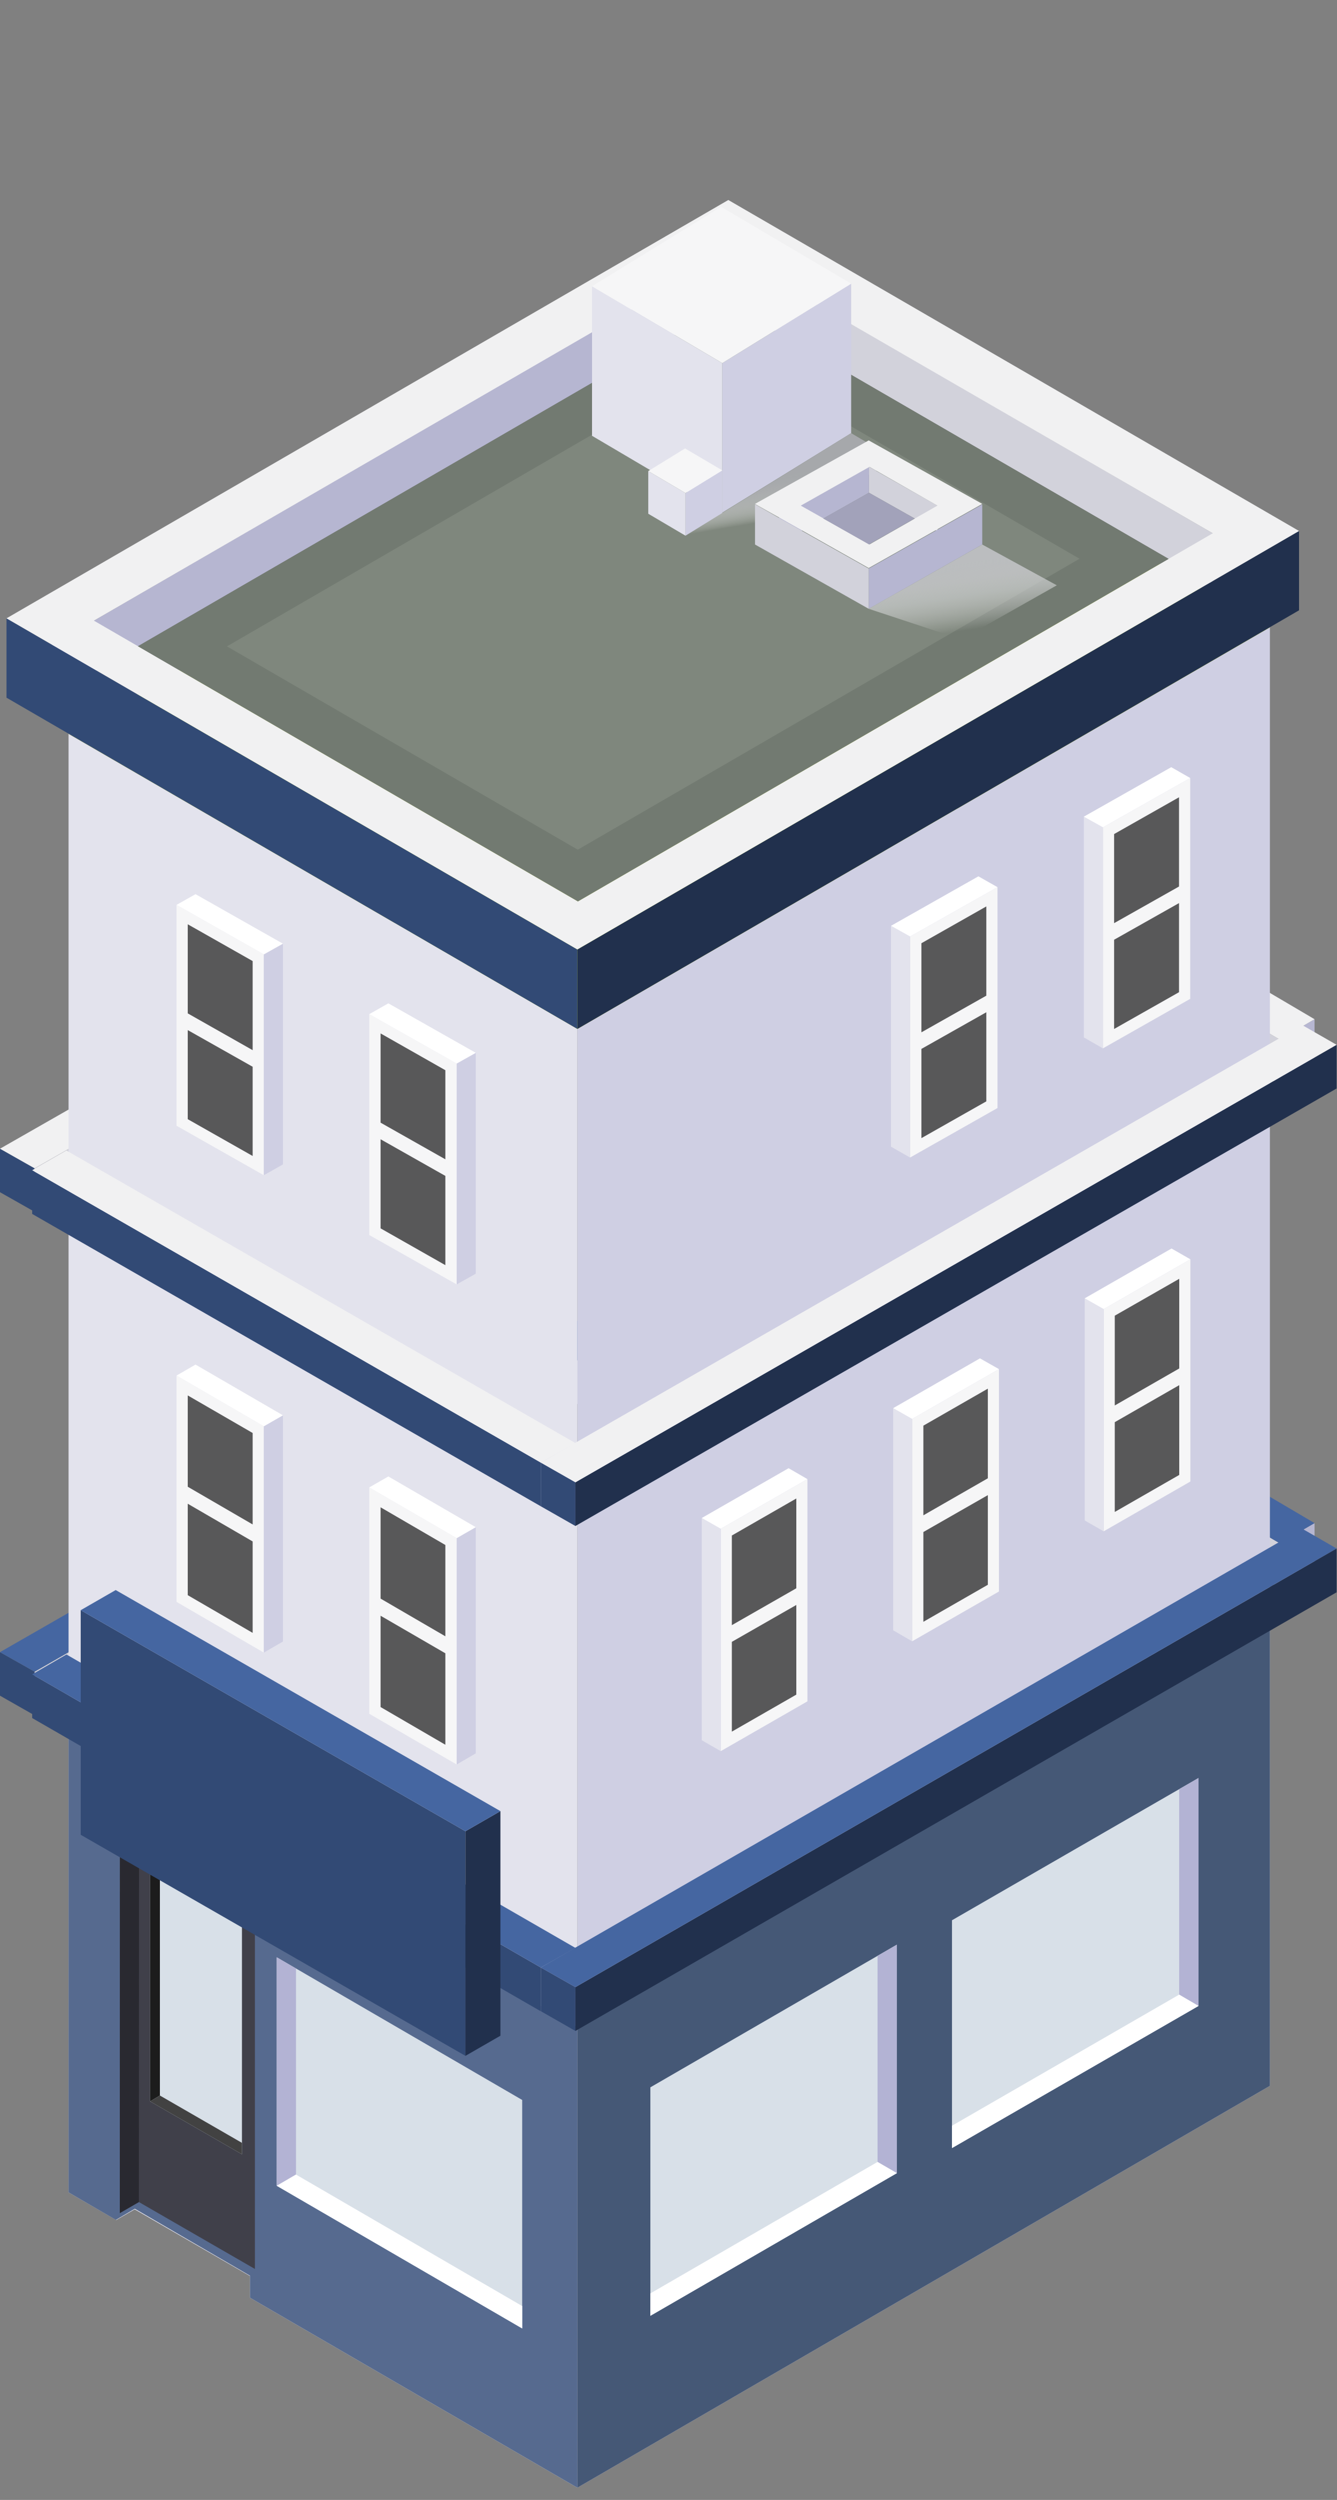<?xml version="1.0" encoding="UTF-8"?>
<svg width="107px" height="200px" viewBox="0 0 107 200" version="1.1" xmlns="http://www.w3.org/2000/svg" xmlns:xlink="http://www.w3.org/1999/xlink">
    <rect x="0" y="0" width="107" height="200" fill="#808080" stroke="none"/>
    <!-- Generator: Sketch 52.3 (67297) - http://www.bohemiancoding.com/sketch -->
    <title>Apotheke</title>
    <desc>Created with Sketch.</desc>
    <defs>
        <linearGradient x1="54.816%" y1="71.792%" x2="44.279%" y2="37.53%" id="linearGradient-1">
            <stop stop-color="#FFFFFF" stop-opacity="0" offset="0%"></stop>
            <stop stop-color="#F4F4F4" stop-opacity="0.13" offset="7%"></stop>
            <stop stop-color="#DCDDDE" stop-opacity="0.39" offset="23%"></stop>
            <stop stop-color="#C9CACC" stop-opacity="0.61" offset="39%"></stop>
            <stop stop-color="#B9BBBD" stop-opacity="0.78" offset="54%"></stop>
            <stop stop-color="#AFB0B3" stop-opacity="0.9" offset="70%"></stop>
            <stop stop-color="#A8AAAD" stop-opacity="0.98" offset="85%"></stop>
            <stop stop-color="#A6A8AB" offset="100%"></stop>
        </linearGradient>
        <linearGradient x1="59.711%" y1="88.095%" x2="40.217%" y2="22.549%" id="linearGradient-2">
            <stop stop-color="#FFFFFF" stop-opacity="0" offset="0%"></stop>
            <stop stop-color="#E8E8E9" stop-opacity="0.34" offset="27%"></stop>
            <stop stop-color="#D4D6D7" stop-opacity="0.63" offset="51%"></stop>
            <stop stop-color="#C7C8CA" stop-opacity="0.83" offset="73%"></stop>
            <stop stop-color="#BEC0C2" stop-opacity="0.95" offset="90%"></stop>
            <stop stop-color="#BBBDBF" offset="100%"></stop>
        </linearGradient>
    </defs>
    <g id="Apotheke" stroke="none" stroke-width="1" fill="none" fill-rule="evenodd">
        <g id="Element-26-Copy-6" transform="translate(0, 16)" fill-rule="nonzero">
            <g id="_Gruppe_3" transform="translate(0, 81)">
                <g id="_Gruppe_4" transform="translate(0, 34.526)" fill="#324A75">
                    <g id="_Gruppe_5">
                        <g id="_Gruppe_6">
                            <polygon id="_Pfad_" points="0 0.647 0 4.132 2.771 5.708 2.771 2.212"></polygon>
                        </g>
                    </g>
                </g>
                <g id="_Gruppe_7" transform="translate(2.173, 1.079)" fill="#D2D2DB">
                    <g id="_Gruppe_8">
                        <g id="_Gruppe_9">
                            <polygon id="_Pfad_2" points="61.621 0.658 61.621 4.154 0.598 39.155 0.598 35.659"></polygon>
                        </g>
                    </g>
                </g>
                <polygon id="_Pfad_3" fill="#4566A1" points="63.794 1.737 61.045 0.162 0 35.174 2.771 36.738"></polygon>
            </g>
            <g id="_Gruppe_10" transform="translate(61, 81)">
                <g id="_Gruppe_11" transform="translate(40.629, 24.516)" fill="#B6B6D1">
                    <g id="_Gruppe_12">
                        <g id="_Gruppe_13">
                            <polygon id="_Pfad_4" points="3.574 0.334 3.574 3.945 0.787 5.561 0.787 1.95"></polygon>
                        </g>
                    </g>
                </g>
                <g id="_Gruppe_14" transform="translate(0, 2.026)" fill="#D2D2DB">
                    <g id="_Gruppe_15">
                        <g id="_Gruppe_16">
                            <polygon id="_Pfad_5" points="0.149 0.136 0.149 3.746 41.415 28.051 41.415 24.44"></polygon>
                        </g>
                    </g>
                </g>
                <polygon id="_Pfad_6" fill="#4566A1" points="0.149 2.162 2.914 0.535 44.202 24.851 41.415 26.467"></polygon>
            </g>
            <g id="_Gruppe_17" transform="translate(0, 41)">
                <g id="_Gruppe_18" transform="translate(0, 34.555)" fill="#324A75">
                    <g id="_Gruppe_19">
                        <g id="_Gruppe_20">
                            <polygon id="_Pfad_7" points="0 0.344 0 3.824 2.771 5.392 2.771 1.912"></polygon>
                        </g>
                    </g>
                </g>
                <g id="_Gruppe_21" transform="translate(2.173, 1.257)" fill="#D2D2DB">
                    <g id="_Gruppe_22">
                        <g id="_Gruppe_23">
                            <polygon id="_Pfad_8" points="61.621 0.365 61.621 3.845 0.598 38.69 0.598 35.21"></polygon>
                        </g>
                    </g>
                </g>
                <polygon id="_Pfad_9" fill="#F1F1F2" points="63.794 1.622 61.045 0.054 0 34.899 2.771 36.467"></polygon>
            </g>
            <g id="_Gruppe_24" transform="translate(61, 41)">
                <g id="_Gruppe_25" transform="translate(40.629, 24.516)" fill="#B6B6D1">
                    <g id="_Gruppe_26">
                        <g id="_Gruppe_27">
                            <polygon id="_Pfad_10" points="3.574 0.022 3.574 3.633 0.787 5.26 0.787 1.649"></polygon>
                        </g>
                    </g>
                </g>
                <g id="_Gruppe_28" transform="translate(0, 1.114)" fill="#D2D2DB">
                    <g id="_Gruppe_29">
                        <g id="_Gruppe_30">
                            <polygon id="_Pfad_11" points="0.149 0.735 0.149 4.346 41.415 28.662 41.415 25.051"></polygon>
                        </g>
                    </g>
                </g>
                <polygon id="_Pfad_12" fill="#F1F1F2" points="0.149 1.85 2.914 0.223 44.202 24.539 41.415 26.166"></polygon>
            </g>
            <g id="_Gruppe_31">
                <g id="_Gruppe_32" transform="translate(5.422, 9.799)">
                    <g id="_Gruppe_33" transform="translate(40.123, 23.953)" fill="#CFCFE3">
                        <g id="_Gruppe_34">
                            <g id="_Gruppe_35">
                                <polygon id="_Pfad_13" points="56.085 0.436 56.085 117.118 0.661 149.269 0.661 32.565"></polygon>
                            </g>
                        </g>
                    </g>
                    <g id="_Gruppe_36" transform="translate(0, 32.663)" fill="#E3E3ED">
                        <g id="_Gruppe_37">
                            <g id="_Gruppe_38">
                                <polygon id="_Pfad_14" points="40.784 23.844 40.784 140.559 14.585 125.36 14.585 123.628 5.357 118.293 3.882 119.143 0.065 116.933 0.065 0.25"></polygon>
                            </g>
                        </g>
                    </g>
                    <polygon id="_Pfad_15" fill="#B0CC38" points="0.065 32.902 55.511 0.795 96.208 24.388 40.784 56.517"></polygon>
                </g>
                <g id="_Gruppe_39">
                    <polygon id="_Pfad_16" fill="#D2D2DB" points="58.308 8.296 97.054 30.757 97.054 26.664 58.308 4.203"></polygon>
                    <polygon id="_Pfad_17" fill="#B6B6D1" points="58.308 4.203 58.308 8.296 3.98 39.794 3.98 35.7"></polygon>
                    <g id="_Gruppe_40" transform="translate(45.545, 26.13)" fill="#21304D">
                        <g id="_Gruppe_41">
                            <g id="_Gruppe_42">
                                <polygon id="_Pfad_18" points="58.417 0.348 58.417 6.696 0.661 40.186 0.661 33.828"></polygon>
                            </g>
                        </g>
                    </g>
                    <g id="_Gruppe_43" transform="translate(0, 32.663)" fill="#324A75">
                        <g id="_Gruppe_44">
                            <g id="_Gruppe_45">
                                <polygon id="_Pfad_19" points="0.521 0.806 0.521 7.153 46.206 33.653 46.206 27.295"></polygon>
                            </g>
                        </g>
                    </g>
                    <path d="M58.287,0 L0.521,33.468 L46.206,59.958 L103.962,26.479 L58.287,0 Z M7.515,33.653 L58.308,4.257 L97.054,26.664 L46.25,56.115 L7.515,33.653 Z" id="_Zusammengesetzter_Pfad_" fill="#F1F1F2"></path>
                    <polygon id="_Pfad_20" fill="#727A71" points="58.308 8.296 11.039 35.7 46.25 56.115 93.519 28.711"></polygon>
                </g>
                <polygon id="_Pfad_21" fill="#7F877D" points="58.319 12.434 18.164 35.711 46.239 51.977 86.394 28.7"></polygon>
                <polygon id="_Pfad_22" fill="#566A8F" points="5.487 159.394 5.487 122.747 46.206 146.177 46.206 183.02 20.007 167.821 20.007 166.057 10.79 160.701 9.272 161.593"></polygon>
                <polygon id="_Pfad_23" fill="#455876" points="46.206 183.02 46.206 146.177 101.63 114.363 101.63 150.869"></polygon>
            </g>
            <g id="_Gruppe_46" transform="translate(71, 45)">
                <g id="_Gruppe_47" transform="translate(0, 8.562)">
                    <g id="_Gruppe_48">
                        <g id="_Gruppe_49" transform="translate(1.091, 1.07)" fill="#F6F6F7">
                            <g id="_Gruppe_50">
                                <g id="_Gruppe_51">
                                    <polygon id="_Pfad_24" points="7.738 0.342 7.738 18.013 0.742 21.973 0.742 4.292"></polygon>
                                </g>
                            </g>
                        </g>
                        <g id="_Gruppe_52" transform="translate(0, 4.281)" fill="#E3E3ED">
                            <g id="_Gruppe_53">
                                <g id="_Gruppe_54">
                                    <polygon id="_Pfad_25" points="0.306 0.225 0.306 17.895 1.834 18.762 1.834 1.081"></polygon>
                                </g>
                            </g>
                        </g>
                        <polygon id="_Pfad_26" fill="#FFFFFF" points="0.306 4.506 7.302 0.546 8.83 1.413 1.834 5.362"></polygon>
                    </g>
                    <g id="_Gruppe_55" transform="translate(2.183, 2.141)" fill="#585859">
                        <g id="_Gruppe_56">
                            <g id="_Gruppe_57">
                                <polygon id="_Pfad_27" points="5.752 0.813 5.752 7.952 0.557 10.885 0.557 3.757"></polygon>
                            </g>
                        </g>
                    </g>
                    <g id="_Gruppe_58" transform="translate(2.183, 10.703)" fill="#585859">
                        <g id="_Gruppe_59">
                            <g id="_Gruppe_60">
                                <polygon id="_Pfad_28" points="5.752 0.717 5.752 7.845 0.557 10.788 0.557 3.65"></polygon>
                            </g>
                        </g>
                    </g>
                </g>
                <g id="_Gruppe_61" transform="translate(15.28, 0)">
                    <g id="_Gruppe_62">
                        <g id="_Gruppe_63" transform="translate(1.091, 1.07)" fill="#F6F6F7">
                            <g id="_Gruppe_64">
                                <g id="_Gruppe_65">
                                    <polygon id="_Pfad_29" points="7.88 0.171 7.88 17.841 0.895 21.801 0.895 4.121"></polygon>
                                </g>
                            </g>
                        </g>
                        <g id="_Gruppe_66" transform="translate(0, 4.281)" fill="#E3E3ED">
                            <g id="_Gruppe_67">
                                <g id="_Gruppe_68">
                                    <polygon id="_Pfad_30" points="0.458 0.054 0.458 17.713 1.986 18.591 1.986 0.91"></polygon>
                                </g>
                            </g>
                        </g>
                        <polygon id="_Pfad_31" fill="#FFFFFF" points="0.458 4.335 7.455 0.375 8.972 1.242 1.986 5.191"></polygon>
                    </g>
                    <g id="_Gruppe_69" transform="translate(2.183, 2.141)" fill="#585859">
                        <g id="_Gruppe_70">
                            <g id="_Gruppe_71">
                                <polygon id="_Pfad_32" points="5.894 0.642 5.894 7.781 0.699 10.713 0.699 3.585"></polygon>
                            </g>
                        </g>
                    </g>
                    <g id="_Gruppe_72" transform="translate(2.183, 10.703)" fill="#585859">
                        <g id="_Gruppe_73">
                            <g id="_Gruppe_74">
                                <polygon id="_Pfad_33" points="5.894 0.546 5.894 7.674 0.699 10.617 0.699 3.478"></polygon>
                            </g>
                        </g>
                    </g>
                </g>
            </g>
            <g id="_Gruppe_75" transform="translate(14, 55)">
                <g id="_Gruppe_76" transform="translate(15.475, 8.562)">
                    <g id="_Gruppe_77">
                        <g id="_Gruppe_78" transform="translate(0, 1.07)" fill="#F6F6F7">
                            <g id="_Gruppe_79">
                                <g id="_Gruppe_80">
                                    <polygon id="_Pfad_34" points="0.076 0.503 0.076 18.173 7.073 22.122 7.073 4.452"></polygon>
                                </g>
                            </g>
                        </g>
                        <g id="_Gruppe_81" transform="translate(6.549, 4.281)" fill="#CFCFE3">
                            <g id="_Gruppe_82">
                                <g id="_Gruppe_83">
                                    <polygon id="_Pfad_35" points="2.052 0.385 2.052 18.055 0.524 18.912 0.524 1.242"></polygon>
                                </g>
                            </g>
                        </g>
                        <polygon id="_Pfad_36" fill="#FFFFFF" points="8.601 4.666 1.604 0.706 0.076 1.573 7.073 5.523"></polygon>
                    </g>
                    <g id="_Gruppe_84" transform="translate(0.897, 3.032)" fill="#585859">
                        <g id="_Gruppe_85">
                            <g id="_Gruppe_86">
                                <polygon id="_Pfad_37" points="0.086 0.082 0.086 7.221 5.27 10.153 5.27 3.025"></polygon>
                            </g>
                        </g>
                    </g>
                    <g id="_Gruppe_87" transform="translate(0.897, 10.703)" fill="#585859">
                        <g id="_Gruppe_88">
                            <g id="_Gruppe_89">
                                <polygon id="_Pfad_38" points="0.086 0.878 0.086 8.006 5.27 10.949 5.27 3.81"></polygon>
                            </g>
                        </g>
                    </g>
                </g>
                <g id="_Gruppe_90">
                    <g id="_Gruppe_91">
                        <g id="_Gruppe_92" transform="translate(0, 1.07)" fill="#F6F6F7">
                            <g id="_Gruppe_93">
                                <g id="_Gruppe_94">
                                    <polygon id="_Pfad_39" points="0.129 0.321 0.129 17.991 7.115 21.951 7.115 4.281"></polygon>
                                </g>
                            </g>
                        </g>
                        <g id="_Gruppe_95" transform="translate(6.744, 4.281)" fill="#CFCFE3">
                            <g id="_Gruppe_96">
                                <g id="_Gruppe_97">
                                    <polygon id="_Pfad_40" points="1.899 0.214 1.899 17.874 0.371 18.74 0.371 1.07"></polygon>
                                </g>
                            </g>
                        </g>
                        <polygon id="_Pfad_41" fill="#FFFFFF" points="8.643 4.495 1.647 0.535 0.129 1.391 7.115 5.351"></polygon>
                    </g>
                    <g id="_Gruppe_98" transform="translate(0.195, 2.141)" fill="#585859">
                        <g id="_Gruppe_99">
                            <g id="_Gruppe_100">
                                <polygon id="_Pfad_42" points="0.83 0.803 0.83 7.931 6.025 10.874 6.025 3.746"></polygon>
                            </g>
                        </g>
                    </g>
                    <g id="_Gruppe_101" transform="translate(0.195, 10.703)" fill="#585859">
                        <g id="_Gruppe_102">
                            <g id="_Gruppe_103">
                                <polygon id="_Pfad_43" points="0.83 0.706 0.83 7.834 6.025 10.778 6.025 3.639"></polygon>
                            </g>
                        </g>
                    </g>
                </g>
            </g>
            <g id="_Gruppe_104" transform="translate(56, 83)">
                <g id="_Gruppe_105" transform="translate(0, 18.308)">
                    <g id="_Gruppe_106">
                        <g id="_Gruppe_107" transform="translate(1.084, 0.894)" fill="#F6F6F7">
                            <g id="_Gruppe_108">
                                <g id="_Gruppe_109">
                                    <polygon id="_Pfad_44" points="7.534 0.129 7.534 17.909 0.596 21.894 0.596 4.103"></polygon>
                                </g>
                            </g>
                        </g>
                        <g id="_Gruppe_110" transform="translate(0, 4.124)" fill="#E3E3ED">
                            <g id="_Gruppe_111">
                                <g id="_Gruppe_112">
                                    <polygon id="_Pfad_45" points="0.163 0.011 0.163 17.791 1.68 18.663 1.68 0.873"></polygon>
                                </g>
                            </g>
                        </g>
                        <polygon id="_Pfad_46" fill="#FFFFFF" points="0.163 4.135 7.111 0.151 8.618 1.023 1.68 4.997"></polygon>
                    </g>
                    <g id="_Gruppe_113" transform="translate(2.168, 2.154)" fill="#585859">
                        <g id="_Gruppe_114">
                            <g id="_Gruppe_115">
                                <polygon id="_Pfad_47" points="5.561 0.42 5.561 7.603 0.401 10.554 0.401 3.382"></polygon>
                            </g>
                        </g>
                    </g>
                    <g id="_Gruppe_116" transform="translate(2.168, 10.769)" fill="#585859">
                        <g id="_Gruppe_117">
                            <g id="_Gruppe_118">
                                <polygon id="_Pfad_48" points="5.561 0.323 5.561 7.495 0.401 10.457 0.401 3.274"></polygon>
                            </g>
                        </g>
                    </g>
                </g>
                <g id="_Gruppe_119" transform="translate(15.176, 9.509)">
                    <g id="_Gruppe_120">
                        <g id="_Gruppe_121" transform="translate(1.084, 0.183)" fill="#F6F6F7">
                            <g id="_Gruppe_122">
                                <g id="_Gruppe_123">
                                    <polygon id="_Pfad_49" points="7.686 0.84 7.686 18.631 0.737 22.615 0.737 4.825"></polygon>
                                </g>
                            </g>
                        </g>
                        <g id="_Gruppe_124" transform="translate(0, 3.414)" fill="#E3E3ED">
                            <g id="_Gruppe_125">
                                <g id="_Gruppe_126">
                                    <polygon id="_Pfad_50" points="0.304 0.732 0.304 18.502 1.821 19.385 1.821 1.594"></polygon>
                                </g>
                            </g>
                        </g>
                        <polygon id="_Pfad_51" fill="#FFFFFF" points="0.304 4.146 7.252 0.162 8.77 1.023 1.821 5.008"></polygon>
                    </g>
                    <g id="_Gruppe_127" transform="translate(2.168, 2.337)" fill="#585859">
                        <g id="_Gruppe_128">
                            <g id="_Gruppe_129">
                                <polygon id="_Pfad_52" points="5.713 0.248 5.713 7.42 0.553 10.382 0.553 3.209"></polygon>
                            </g>
                        </g>
                    </g>
                    <g id="_Gruppe_130" transform="translate(2.168, 10.953)" fill="#585859">
                        <g id="_Gruppe_131">
                            <g id="_Gruppe_132">
                                <polygon id="_Pfad_53" points="5.713 0.151 5.713 7.323 0.553 10.285 0.553 3.102"></polygon>
                            </g>
                        </g>
                    </g>
                </g>
                <g id="_Gruppe_133" transform="translate(30.353, 0)">
                    <g id="_Gruppe_134">
                        <g id="_Gruppe_135" transform="translate(1.084, 1.077)" fill="#F6F6F7">
                            <g id="_Gruppe_136">
                                <g id="_Gruppe_137">
                                    <polygon id="_Pfad_54" points="7.827 0.668 7.827 18.448 0.889 22.432 0.889 4.652"></polygon>
                                </g>
                            </g>
                        </g>
                        <g id="_Gruppe_138" transform="translate(0, 4.308)" fill="#E3E3ED">
                            <g id="_Gruppe_139">
                                <g id="_Gruppe_140">
                                    <polygon id="_Pfad_55" points="0.455 0.56 0.455 18.329 1.973 19.202 1.973 1.422"></polygon>
                                </g>
                            </g>
                        </g>
                        <polygon id="_Pfad_56" fill="#FFFFFF" points="0.455 4.868 7.404 0.883 8.911 1.745 1.973 5.729"></polygon>
                    </g>
                    <g id="_Gruppe_141" transform="translate(2.168, 3.231)" fill="#585859">
                        <g id="_Gruppe_142">
                            <g id="_Gruppe_143">
                                <polygon id="_Pfad_57" points="5.854 0.075 5.854 7.248 0.694 10.209 0.694 3.026"></polygon>
                            </g>
                        </g>
                    </g>
                    <g id="_Gruppe_144" transform="translate(2.168, 11.663)" fill="#585859">
                        <g id="_Gruppe_145">
                            <g id="_Gruppe_146">
                                <polygon id="_Pfad_58" points="5.854 0.151 5.854 7.334 0.694 10.296 0.694 3.113"></polygon>
                            </g>
                        </g>
                    </g>
                </g>
            </g>
            <g id="_Gruppe_147" transform="translate(14, 93)">
                <g id="_Gruppe_148" transform="translate(15.475, 8.976)">
                    <g id="_Gruppe_149">
                        <g id="_Gruppe_150" transform="translate(0, 0.895)" fill="#F6F6F7">
                            <g id="_Gruppe_151">
                                <g id="_Gruppe_152">
                                    <polygon id="_Pfad_59" points="0.076 0.125 0.076 18.233 7.073 22.291 7.073 4.183"></polygon>
                                </g>
                            </g>
                        </g>
                        <g id="_Gruppe_153" transform="translate(6.549, 4.185)" fill="#CFCFE3">
                            <g id="_Gruppe_154">
                                <g id="_Gruppe_155">
                                    <polygon id="_Pfad_60" points="2.052 0.016 2.052 18.112 0.524 19.001 0.524 0.893"></polygon>
                                </g>
                            </g>
                        </g>
                        <polygon id="_Pfad_61" fill="#FFFFFF" points="8.601 4.201 1.604 0.143 0.076 1.02 7.073 5.078"></polygon>
                    </g>
                    <g id="_Gruppe_156" transform="translate(0.897, 2.194)" fill="#585859">
                        <g id="_Gruppe_157">
                            <g id="_Gruppe_158">
                                <polygon id="_Pfad_62" points="0.086 0.417 0.086 7.721 5.27 10.737 5.27 3.433"></polygon>
                            </g>
                        </g>
                    </g>
                    <g id="_Gruppe_159" transform="translate(0.897, 10.968)" fill="#585859">
                        <g id="_Gruppe_160">
                            <g id="_Gruppe_161">
                                <polygon id="_Pfad_63" points="0.086 0.318 0.086 7.623 5.27 10.639 5.27 3.323"></polygon>
                            </g>
                        </g>
                    </g>
                </g>
                <g id="_Gruppe_162">
                    <g id="_Gruppe_163">
                        <g id="_Gruppe_164" transform="translate(0, 0.202)" fill="#F6F6F7">
                            <g id="_Gruppe_165">
                                <g id="_Gruppe_166">
                                    <polygon id="_Pfad_64" points="0.129 0.845 0.129 18.952 7.115 23.01 7.115 4.903"></polygon>
                                </g>
                            </g>
                        </g>
                        <g id="_Gruppe_167" transform="translate(6.744, 3.492)" fill="#CFCFE3">
                            <g id="_Gruppe_168">
                                <g id="_Gruppe_169">
                                    <polygon id="_Pfad_65" points="1.899 0.735 1.899 18.832 0.371 19.72 0.371 1.612"></polygon>
                                </g>
                            </g>
                        </g>
                        <polygon id="_Pfad_66" fill="#FFFFFF" points="8.643 4.227 1.647 0.169 0.129 1.047 7.115 5.105"></polygon>
                    </g>
                    <g id="_Gruppe_170" transform="translate(0.195, 2.396)" fill="#585859">
                        <g id="_Gruppe_171">
                            <g id="_Gruppe_172">
                                <polygon id="_Pfad_67" points="0.83 0.241 0.83 7.546 6.025 10.562 6.025 3.246"></polygon>
                            </g>
                        </g>
                    </g>
                    <g id="_Gruppe_173" transform="translate(0.195, 11.17)" fill="#585859">
                        <g id="_Gruppe_174">
                            <g id="_Gruppe_175">
                                <polygon id="_Pfad_68" points="0.83 0.132 0.83 7.447 6.025 10.463 6.025 3.148"></polygon>
                            </g>
                        </g>
                    </g>
                </g>
            </g>
            <g id="_Gruppe_176" transform="translate(2, 66)">
                <g id="_Gruppe_177" transform="translate(0, 9.711)">
                    <g id="_Gruppe_178" transform="translate(41.219, 23.737)" fill="#B6B6D1">
                        <g id="_Gruppe_179">
                            <g id="_Gruppe_180">
                                <polygon id="_Pfad_69" points="2.831 0 2.831 3.496 0.065 5.06 0.065 1.564"></polygon>
                            </g>
                        </g>
                    </g>
                    <g id="_Gruppe_181" transform="translate(0, 1.079)" fill="#324A75">
                        <g id="_Gruppe_182">
                            <g id="_Gruppe_183">
                                <polygon id="_Pfad_70" points="0.575 0.831 0.575 4.327 41.284 27.718 41.284 24.222"></polygon>
                            </g>
                        </g>
                    </g>
                    <polygon id="_Pfad_71" fill="#F1F1F2" points="0.575 1.91 3.319 0.334 44.05 23.737 41.284 25.301"></polygon>
                </g>
                <g id="_Gruppe_184" transform="translate(41.219, 0)">
                    <g id="_Gruppe_185" transform="translate(0, 34.526)" fill="#324A75">
                        <g id="_Gruppe_186">
                            <g id="_Gruppe_187">
                                <polygon id="_Pfad_72" points="0.065 0.486 0.065 3.981 2.831 5.557 2.831 2.061"></polygon>
                            </g>
                        </g>
                    </g>
                    <g id="_Gruppe_188" transform="translate(2.169, 1.079)" fill="#21304D">
                        <g id="_Gruppe_189">
                            <g id="_Gruppe_190">
                                <polygon id="_Pfad_73" points="61.579 0.507 61.579 4.003 0.662 39.004 0.662 35.508"></polygon>
                            </g>
                        </g>
                    </g>
                    <polygon id="_Pfad_74" fill="#F1F1F2" points="63.748 1.586 61.004 0.011 0.065 35.012 2.831 36.587"></polygon>
                </g>
            </g>
            <g id="_Gruppe_191" transform="translate(2, 106)">
                <g id="_Gruppe_192" transform="translate(0, 9.736)">
                    <g id="_Gruppe_193" transform="translate(41.219, 23.798)" fill="#B6B6D1">
                        <g id="_Gruppe_194">
                            <g id="_Gruppe_195">
                                <polygon id="_Pfad_75" points="2.831 0.303 2.831 3.797 0.065 5.376 0.065 1.871"></polygon>
                            </g>
                        </g>
                    </g>
                    <g id="_Gruppe_196" transform="translate(0, 2.163)" fill="#324A75">
                        <g id="_Gruppe_197">
                            <g id="_Gruppe_198">
                                <polygon id="_Pfad_76" points="0.575 0.054 0.575 3.548 41.284 27.011 41.284 23.506"></polygon>
                            </g>
                        </g>
                    </g>
                    <polygon id="_Pfad_77" fill="#4566A1" points="0.575 2.218 3.319 0.627 44.05 24.101 41.284 25.67"></polygon>
                </g>
                <g id="_Gruppe_199" transform="translate(41.219, 0)">
                    <g id="_Gruppe_200" transform="translate(0, 34.616)" fill="#324A75">
                        <g id="_Gruppe_201">
                            <g id="_Gruppe_202">
                                <polygon id="_Pfad_78" points="0.065 0.79 0.065 4.284 2.831 5.863 2.831 2.358"></polygon>
                            </g>
                        </g>
                    </g>
                    <g id="_Gruppe_203" transform="translate(2.169, 1.082)" fill="#21304D">
                        <g id="_Gruppe_204">
                            <g id="_Gruppe_205">
                                <polygon id="_Pfad_79" points="61.579 0.8 61.579 4.305 0.662 39.397 0.662 35.892"></polygon>
                            </g>
                        </g>
                    </g>
                    <polygon id="_Pfad_80" fill="#4566A1" points="63.748 1.882 61.004 0.303 0.065 35.406 2.831 36.974"></polygon>
                </g>
            </g>
            <g id="_Gruppe_206" transform="translate(22, 140)">
                <g id="_Gruppe_207">
                    <g id="_Gruppe_208">
                        <g id="_Gruppe_209">
                            <g id="_Gruppe_210" fill="#D8E0E8">
                                <g id="_Gruppe_211">
                                    <g id="_Gruppe_212">
                                        <polygon id="_Pfad_81" points="0.147 0.587 0.147 18.866 19.791 30.28 19.791 12.001"></polygon>
                                    </g>
                                </g>
                            </g>
                            <g id="_Gruppe_213" fill="#B3B3D4">
                                <g id="_Gruppe_214">
                                    <g id="_Gruppe_215">
                                        <polygon id="_Pfad_82" points="1.688 1.484 1.688 17.969 0.147 18.866 0.147 0.587"></polygon>
                                    </g>
                                </g>
                            </g>
                        </g>
                    </g>
                </g>
                <polygon id="_Pfad_83" fill="#FFFFFF" points="0.147 18.866 1.688 17.969 19.791 28.487 19.791 30.28"></polygon>
            </g>
            <g id="_Gruppe_216" transform="translate(52, 139)">
                <g id="_Gruppe_217">
                    <g id="_Gruppe_218">
                        <g id="_Gruppe_219">
                            <g id="_Gruppe_220" fill="#D8E0E8">
                                <g id="_Gruppe_221">
                                    <g id="_Gruppe_222">
                                        <polygon id="_Pfad_84" points="19.777 0.576 19.777 18.855 0.049 30.269 0.049 11.99"></polygon>
                                    </g>
                                </g>
                            </g>
                            <g id="_Gruppe_223" transform="translate(17.876, 0)" fill="#B3B3D4">
                                <g id="_Gruppe_224">
                                    <g id="_Gruppe_225">
                                        <polygon id="_Pfad_85" points="0.354 1.472 0.354 17.958 1.901 18.855 1.901 0.576"></polygon>
                                    </g>
                                </g>
                            </g>
                        </g>
                    </g>
                </g>
                <polygon id="_Pfad_86" fill="#FFFFFF" points="19.777 18.855 18.23 17.958 0.049 28.476 0.049 30.269"></polygon>
            </g>
            <g id="_Gruppe_226" transform="translate(76, 126)">
                <g id="_Gruppe_227">
                    <g id="_Gruppe_228">
                        <g id="_Gruppe_229">
                            <g id="_Gruppe_230" fill="#D8E0E8">
                                <g id="_Gruppe_231">
                                    <g id="_Gruppe_232">
                                        <polygon id="_Pfad_87" points="19.917 0.243 19.917 18.479 0.188 29.849 0.188 11.624"></polygon>
                                    </g>
                                </g>
                            </g>
                            <g id="_Gruppe_233" transform="translate(17.684, 0)" fill="#B3B3D4">
                                <g id="_Gruppe_234">
                                    <g id="_Gruppe_235">
                                        <polygon id="_Pfad_88" points="0.685 1.137 0.685 17.574 2.233 18.479 2.233 0.243"></polygon>
                                    </g>
                                </g>
                            </g>
                        </g>
                    </g>
                </g>
                <polygon id="_Pfad_89" fill="#FFFFFF" points="19.917 18.479 18.369 17.574 0.188 28.061 0.188 29.849"></polygon>
            </g>
            <g id="_Gruppe_236" transform="translate(9, 129)">
                <g id="_Gruppe_237">
                    <g id="_Gruppe_238">
                        <g id="_Gruppe_239">
                            <g id="_Gruppe_240">
                                <g id="_Gruppe_241" fill="#40404A">
                                    <g id="_Gruppe_242">
                                        <g id="_Gruppe_243">
                                            <polygon id="_Pfad_90" points="11.4 6.355 11.4 36.521 2.116 31.167 0.6 32.049 0.589 32.049 0.589 32.049 0.6 0.131"></polygon>
                                        </g>
                                    </g>
                                </g>
                                <g id="_Gruppe_244" fill="#292930">
                                    <g id="_Gruppe_245">
                                        <g id="_Gruppe_246">
                                            <polygon id="_Pfad_91" points="2.127 1.012 2.116 31.167 0.589 32.049 0.6 0.131"></polygon>
                                        </g>
                                    </g>
                                </g>
                            </g>
                        </g>
                    </g>
                </g>
                <g id="_Gruppe_247" transform="translate(2.182, 2.176)">
                    <g id="_Gruppe_248">
                        <g id="_Gruppe_249">
                            <g id="_Gruppe_250">
                                <g id="_Gruppe_251" fill="#D8E0E8">
                                    <g id="_Gruppe_252">
                                        <g id="_Gruppe_253">
                                            <polygon id="_Pfad_92" points="0.829 0.62 0.829 20.938 8.182 25.171 8.182 4.854"></polygon>
                                        </g>
                                    </g>
                                </g>
                                <g id="_Gruppe_254" fill="#1C1C1C">
                                    <g id="_Gruppe_255">
                                        <g id="_Gruppe_256">
                                            <polygon id="_Pfad_93" points="1.615 1.077 1.615 20.47 0.829 20.938 0.829 0.62"></polygon>
                                        </g>
                                    </g>
                                </g>
                            </g>
                        </g>
                    </g>
                    <polygon id="_Pfad_94" fill="#424242" points="0.829 20.938 1.615 20.47 8.182 24.257 8.182 25.171"></polygon>
                </g>
            </g>
            <g id="_Gruppe_257" transform="translate(47, 0)">
                <g id="_Gruppe_258">
                    <g id="_Gruppe_259" transform="translate(10.675, 6.67)" fill="#CFCFE3">
                        <g id="_Gruppe_260">
                            <g id="_Gruppe_261">
                                <polygon id="_Pfad_95" points="10.444 0.022 10.444 11.984 0.129 18.342 0.129 6.381"></polygon>
                            </g>
                        </g>
                    </g>
                    <g id="_Gruppe_262" transform="translate(0, 6.67)" fill="#E3E3ED">
                        <g id="_Gruppe_263">
                            <g id="_Gruppe_264">
                                <polygon id="_Pfad_96" points="0.38 0.233 0.38 12.195 10.804 18.342 10.804 6.381"></polygon>
                            </g>
                        </g>
                    </g>
                    <polygon id="_Pfad_97" fill="#F6F6F7" points="0.38 6.903 10.707 0.545 21.12 6.692 10.804 13.051"></polygon>
                </g>
                <g id="_Gruppe_265" transform="translate(4.348, 19.801)">
                    <g id="_Gruppe_266" transform="translate(3.261, 1.32)" fill="#CFCFE3">
                        <g id="_Gruppe_267">
                            <g id="_Gruppe_268">
                                <polygon id="_Pfad_98" points="3.196 0.511 3.196 3.924 0.25 5.736 0.25 2.323"></polygon>
                            </g>
                        </g>
                    </g>
                    <g id="_Gruppe_269" transform="translate(0, 1.32)" fill="#E3E3ED">
                        <g id="_Gruppe_270">
                            <g id="_Gruppe_271">
                                <polygon id="_Pfad_99" points="0.533 0.567 0.533 3.98 3.511 5.736 3.511 2.323"></polygon>
                            </g>
                        </g>
                    </g>
                    <polygon id="_Pfad_100" fill="#F6F6F7" points="0.533 1.887 3.478 0.075 6.457 1.831 3.511 3.643"></polygon>
                </g>
                <polygon id="_Pfad_101" fill="url(#linearGradient-1)" style="mix-blend-mode: multiply;" points="12.391 27.836 7.859 26.858 21.12 18.654 24.674 20.755"></polygon>
            </g>
            <g id="_Gruppe_272" transform="translate(60, 19)">
                <g id="_Gruppe_273">
                    <polygon id="_Pfad_102" fill="#D2D2DB" points="9.543 4.42 15.033 7.512 15.033 5.451 9.543 2.348"></polygon>
                    <polygon id="_Pfad_103" fill="#B6B6D1" points="9.543 2.348 9.543 4.42 2.217 8.553 2.217 6.481"></polygon>
                    <g id="_Gruppe_274" transform="translate(8.696, 5.312)" fill="#B6B6D1">
                        <g id="_Gruppe_275">
                            <g id="_Gruppe_276">
                                <polygon id="_Pfad_104" points="9.913 0.043 9.913 3.251 0.826 8.394 0.826 5.174"></polygon>
                            </g>
                        </g>
                    </g>
                    <g id="_Gruppe_277" transform="translate(0, 5.312)" fill="#D2D2DB">
                        <g id="_Gruppe_278">
                            <g id="_Gruppe_279">
                                <polygon id="_Pfad_105" points="0.424 0.043 0.424 3.251 9.522 8.394 9.522 5.174"></polygon>
                            </g>
                        </g>
                    </g>
                    <path d="M9.522,0.234 L0.424,5.312 L9.522,10.444 L18.609,5.312 L9.522,0.234 Z M4.087,5.451 L9.587,2.348 L15.022,5.451 L9.587,8.553 L4.087,5.451 Z" id="_Zusammengesetzter_Pfad_2" fill="#F1F1F2"></path>
                    <polygon id="_Pfad_106" fill="#A2A2BA" points="9.543 4.42 5.88 6.481 9.543 8.553 13.196 6.481"></polygon>
                </g>
                <polygon id="_Pfad_107" fill="url(#linearGradient-2)" style="mix-blend-mode: multiply;" points="18.609 8.564 9.522 13.706 16.924 16.15 24.576 11.826"></polygon>
            </g>
            <g id="_Gruppe_280" transform="translate(6, 111)">
                <g id="_Gruppe_281">
                    <g id="_Gruppe_282" transform="translate(0, 1.088)" fill="#324A75">
                        <g id="_Gruppe_283">
                            <g id="_Gruppe_284">
                                <polygon id="_Pfad_108" points="0.459 0.729 0.459 18.698 31.248 36.384 31.248 18.415"></polygon>
                            </g>
                        </g>
                    </g>
                    <g id="_Gruppe_285" transform="translate(30.625, 17.414)" fill="#21304D">
                        <g id="_Gruppe_286">
                            <g id="_Gruppe_287">
                                <polygon id="_Pfad_109" points="3.423 0.479 3.423 18.448 0.623 20.059 0.623 2.09"></polygon>
                            </g>
                        </g>
                    </g>
                    <polygon id="_Pfad_110" fill="#4566A1" points="34.048 17.893 3.259 0.207 0.459 1.818 31.248 19.504"></polygon>
                </g>
            </g>
        </g>
    </g>
</svg>